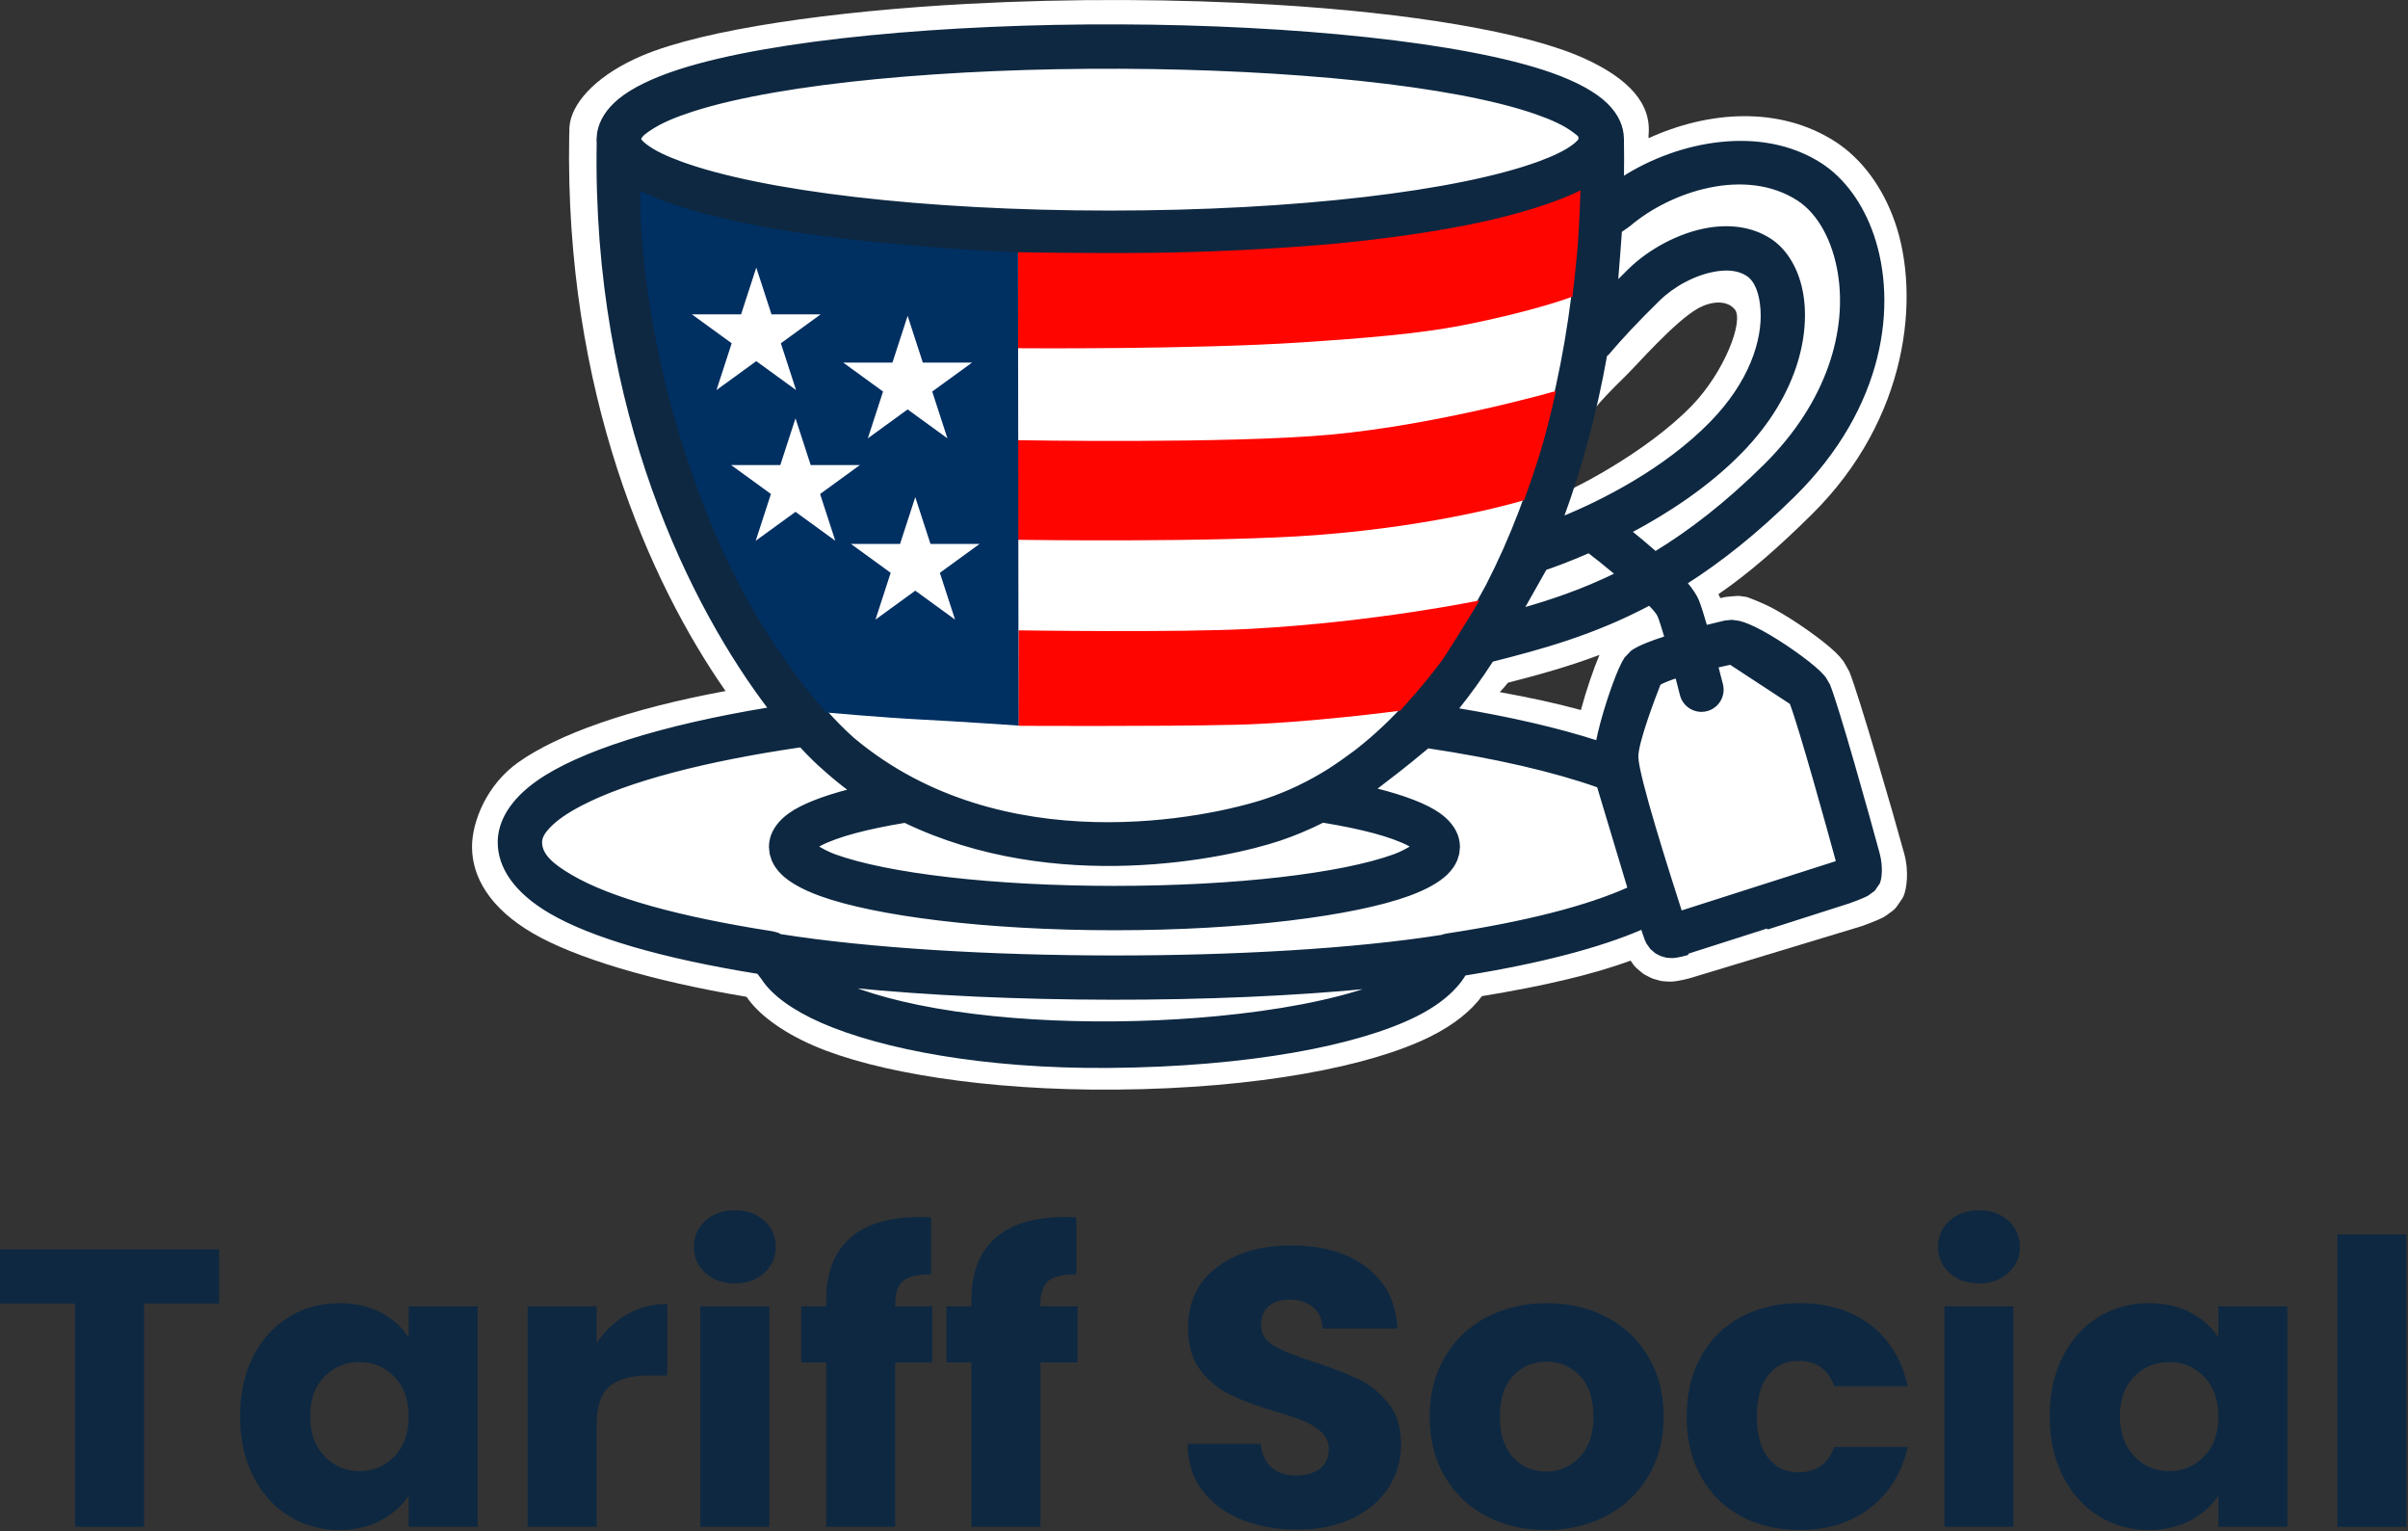 <svg xmlns="http://www.w3.org/2000/svg" xmlns:ns1="http://www.serif.com/" width="100%" height="100%" viewBox="0 0 1068 679" version="1.1" xml:space="preserve" style="fill-rule:evenodd;clip-rule:evenodd;stroke-linejoin:round;stroke-miterlimit:2;"><rect x="0" y="0" width="1068" height="679" fill="#333333" stroke="none"/><path d="M762.875,264.9c0.079,0.082 0.168,0.178 0.266,0.286c0.748,-0.178 1.435,-0.341 2.05,-0.488c0.37,-0.088 5.55,-0.56 6.223,-0.468l3.234,0.445c0.277,0.038 7.084,2.574 11.864,5.162c9.554,5.171 22.016,14.066 27.37,19.192c1.462,1.401 2.598,2.681 3.411,3.734c0.222,0.288 0.426,0.591 0.61,0.905c0,-0 2.2,3.818 2.357,4.207c4.25,10.556 19.862,64.252 24.324,80.685c2.265,8.343 0.913,15.919 -0.288,18.692c-0.221,0.513 -0.493,1.002 -0.81,1.462l-2.175,3.15c-0.547,0.793 -1.225,1.488 -2.004,2.056l-2.823,2.056c-0.283,0.205 -0.577,0.394 -0.883,0.563c-2.971,1.65 -9.54,3.98 -9.54,3.98c-0.024,0.009 -0.048,0.017 -0.072,0.025c-0.092,0.031 -0.184,0.061 -0.276,0.091c-0.042,0.013 -0.084,0.026 -0.126,0.039c-0,0 -61.265,18.556 -73.48,22.254c-1.224,0.371 -1.957,0.593 -2.087,0.632l-0.008,0.003c0,-0 -5.387,1.567 -8.942,1.673c-0.26,0.007 -0.52,0.003 -0.78,-0.013l-2.439,-0.15c-0.613,-0.038 -1.22,-0.141 -1.811,-0.309l-2.466,-0.7c-0.544,-0.155 -1.072,-0.363 -1.575,-0.622l-2.212,-1.138c-0.579,-0.297 -1.122,-0.66 -1.619,-1.081l-2.224,-1.885c-0.563,-0.477 -1.062,-1.025 -1.484,-1.63l-1.241,-1.778c-17.148,6.256 -38.501,11.23 -65.945,15.741c-4.674,6.324 -12.164,12.597 -22.835,17.907c-26.374,13.123 -76.197,23.005 -139.597,23.538c-57.421,0.483 -106.796,-7.733 -133.828,-19.44c-14.959,-6.478 -24.831,-14.326 -29.751,-21.493c-0.052,-0.076 -0.104,-0.152 -0.155,-0.228c-42.731,-7.096 -76.373,-17.49 -94.632,-28.079c-19.302,-11.195 -27.116,-25.114 -27.116,-38.39c-0,-11.113 6.403,-27.529 20.59,-37.546c17.422,-12.302 48.573,-23.545 91.855,-31.556c-33.387,-47.77 -71.45,-132.302 -69.344,-246.489c0.008,-0.449 0.033,-0.894 0.074,-1.325c-0.071,-1.362 0.014,-2.753 0.27,-4.153c1.891,-10.317 13.257,-21.847 32.143,-29.806c27.761,-11.698 84.722,-19.712 144.381,-22.917c22.49,-1.208 45.96,-1.776 69.365,-1.685c22.502,0.088 44.942,0.784 66.391,2.066c59.776,3.575 112.014,12.058 138.029,24.026c19.104,8.789 29.45,19.749 28.057,33.81c-0.046,0.457 0.022,0.905 0.04,1.341c25.999,-11.887 57.745,-14.636 82.894,1.62c11.235,7.262 20.884,19.717 26.44,35.877c11.179,32.51 6.051,86.847 -37.003,129.363c-14.79,14.605 -27.886,26.106 -41.379,35.326c0.267,0.508 0.505,0.997 0.712,1.462Zm-53.469,25.473c-14.103,5.304 -27.575,8.982 -40.587,12.317c-1.209,1.572 -2.431,2.926 -3.666,4.177c13.278,2.409 25.049,4.934 36.01,7.956c2.374,-8.843 5.708,-18.546 8.243,-24.45Zm-25.412,-67.929c13.436,-4.556 46.581,-22.29 66.099,-42.296c14.922,-15.294 23.367,-38.033 19.343,-42.933c-3.775,-4.598 -11.183,-3.489 -16.687,-0.276c-10.323,6.026 -26.598,24.723 -31.807,29.81c-14.053,13.726 -16.418,17.585 -19.373,23.256c-9.69,18.597 -17.575,32.439 -17.575,32.439Z" style="fill:#fff;"/><path d="M728.273,411.606c-18.645,8.081 -45.148,15.067 -78.625,20.447c-1.057,1.799 -2.367,3.568 -3.93,5.293c-4.046,4.577 -9.938,8.997 -17.755,12.905c-25.659,12.831 -74.175,22.232 -135.857,22.754c-55.897,0.472 -101.042,-8.381 -127.356,-19.833c-13.035,-5.672 -21.811,-12.3 -26.099,-18.575c-0.111,-0.163 -0.219,-0.325 -0.325,-0.488c-0.047,-0.073 -0.097,-0.148 -0.148,-0.225c-0.705,-0.849 -1.367,-1.709 -1.984,-2.581c-42.899,-6.921 -73.91,-16.123 -92.09,-26.718c-15.813,-9.216 -22.853,-20.212 -22.853,-31.142c-0,-9.116 5.389,-18.47 16.97,-26.688c18.577,-13.182 55.112,-24.789 102.946,-32.634c-33.724,-44.34 -78.076,-130.799 -76.022,-250.706c-0.046,-0.522 -0.069,-1.043 -0.069,-1.563l0.13,-1.385l0.006,-0.274c0.01,-0.498 0.061,-0.994 0.151,-1.484c0.005,-0.03 0.011,-0.061 0.016,-0.091c0.943,-5.01 3.919,-9.956 9.315,-14.389c5.793,-4.757 14.878,-9.21 26.714,-13.019c41.242,-13.271 118.666,-20.195 195.395,-19.897c76.506,0.298 152.285,7.801 190.88,21.314c11.387,3.987 19.828,8.672 24.858,13.583c4.918,4.801 7.174,10.077 7.216,15.46c0.096,5.754 0.097,11.473 0.006,17.154c24.61,-15.824 61.37,-23.128 87.841,-6.018c9.826,6.351 18.133,17.34 22.993,31.474c10.423,30.311 5.219,75.853 -34.924,115.494c-16.804,16.594 -32.677,29.073 -47.779,38.697c2.529,3.062 4.348,5.827 5.183,7.939c0.938,2.372 2.237,6.529 3.606,11.231c3.346,-0.822 6.261,-1.504 8.345,-2.003l3.065,-0.312l3.234,0.444c2.449,0.586 5.994,2.065 9.957,4.21c8.902,4.819 20.537,13.073 25.526,17.849c1.092,1.046 1.948,1.995 2.555,2.782l1.803,3.079c4.199,10.43 17.595,58.494 22.004,74.732c1.582,5.825 0.956,11.116 0.118,13.052l-2.175,3.15l-2.823,2.056c-2.548,1.415 -8.196,3.379 -8.196,3.379c-0.048,0.016 -0.096,0.032 -0.145,0.047c0,0 -71.635,22.908 -71.582,22.892c-0,-0 -4.038,1.227 -6.709,1.307l-2.438,-0.151l-2.466,-0.7l-2.212,-1.137l-2.224,-1.885l-1.701,-2.436c-0.443,-0.834 -0.961,-2.086 -1.642,-4.199c-0.218,-0.675 -0.453,-1.407 -0.704,-2.191Zm-373.165,-80.755c-42.573,6.22 -76.732,15.153 -97.445,25.937c-6.187,3.221 -11.063,6.528 -14.33,10.056c-2.018,2.18 -3.412,4.28 -3.412,6.599c-0,5.729 5.297,10.181 13.585,15.011c17.406,10.145 47.57,18.493 89.298,24.993l2.285,0.64l0.961,0.559c79.019,12.527 215.357,12.684 293.455,0.35c0.673,-0.275 1.382,-0.472 2.115,-0.584c34.995,-5.336 62.304,-12.269 80.734,-20.591l-13.57,-45.142c-19.654,-6.962 -45.399,-12.877 -75.452,-17.4c-3.366,2.841 -10.386,8.661 -18.522,14.812c-1.631,1.304 -3.277,2.572 -4.937,3.804c12.987,3.219 22.721,7.011 28.31,10.949c6.369,4.487 8.842,9.802 8.842,14.667l-0.302,2.957l-0.842,2.738c-0.871,2.109 -2.295,4.247 -4.409,6.281c-3.322,3.196 -8.899,6.442 -16.602,9.25c-24.482,8.924 -73.783,15.221 -130.587,15.221c-56.805,-0 -106.106,-6.297 -130.588,-15.221c-7.702,-2.808 -13.28,-6.054 -16.601,-9.25c-2.115,-2.034 -3.539,-4.172 -4.409,-6.281l-0.842,-2.738l-0.303,-2.957c0,-4.87 2.48,-10.192 8.866,-14.683c5.322,-3.743 14.389,-7.353 26.436,-10.464c-3.755,-2.826 -7.392,-5.777 -11.02,-9.026c-3.133,-2.693 -6.751,-6.195 -10.714,-10.487Zm291.191,-16.421c23.88,3.974 44.855,8.852 62.044,14.397c1.977,-10.195 6.898,-25.055 10.142,-32.31c0.949,-2.124 1.816,-3.721 2.439,-4.651l2.884,-3.019c3.089,-2.161 8.692,-4.324 14.908,-6.284c-1.139,-3.893 -2.206,-7.277 -3.001,-9.288c-0.569,-1.44 -2.157,-3.227 -4.183,-5.278c-25.09,13.263 -48.063,19.422 -69.733,24.931c-4.909,7.602 -10.082,14.78 -15.5,21.502Zm-45.191,18.715c16.989,-13.11 32.286,-30.477 45.531,-51.16c1.319,-2.061 2.618,-4.154 3.897,-6.28c2.545,-4.385 5.77,-10.297 8.962,-16.087c21.411,-41.506 35.542,-92.945 40.081,-149.409c0.139,-1.816 0.267,-3.518 0.38,-5.056c0.164,-2.353 0.312,-4.715 0.443,-7.084c-0.041,-0.699 -0.005,-1.402 0.111,-2.096c0.196,-3.838 0.348,-7.696 0.455,-11.574c-3.487,1.806 -7.505,3.557 -12.036,5.215c-36.874,13.497 -111.142,22.923 -196.701,22.923c-85.558,-0 -159.826,-9.426 -196.701,-22.923c-4.338,-1.588 -8.207,-3.26 -11.588,-4.985c3.399,114.615 50.517,194.238 80.697,228.995c0.359,0.301 0.698,0.632 1.015,0.992c4.369,4.971 8.554,9.166 12.753,12.917c0.08,0.068 0.161,0.135 0.241,0.202c65.892,55.084 157.793,35.298 183.045,26.832c9.631,-3.229 18.903,-7.694 27.772,-13.278c3.946,-2.545 7.892,-5.342 11.643,-8.144Zm-14.368,31.112c-6.224,3.149 -12.6,5.828 -19.111,8.011c-23.521,7.886 -99.602,24.183 -166.323,-7.934c-16.723,2.774 -29.791,6.176 -37.539,10.205c-0.457,0.237 -0.941,0.532 -1.408,0.838c2.014,1.201 4.93,2.798 7.73,3.818c23.275,8.485 70.19,14.093 124.194,14.093c54.004,-0 100.918,-5.608 124.193,-14.093c2.801,-1.02 5.717,-2.617 7.731,-3.818c-0.46,-0.302 -0.936,-0.592 -1.386,-0.827c-7.722,-4.022 -20.75,-7.42 -37.425,-10.193c-0.242,-0.04 -0.458,-0.073 -0.656,-0.1Zm75.84,-72.546c0.361,-0.314 0.555,-0.537 0.571,-0.554c0.151,-0.156 0.294,-0.311 0.429,-0.467l-0.831,0.756c-0.056,0.088 -0.112,0.176 -0.169,0.265Zm2.954,-4.624l-1.47,3.003c0.762,-1.02 1.216,-2.036 1.47,-3.003Zm27.488,-57.599c17.226,-7.119 45.189,-20.938 65.925,-42.191c17.106,-17.534 23.289,-36.062 22.376,-50.031c-0.462,-7.067 -2.489,-12.844 -6.42,-15.385c-4.001,-2.586 -8.987,-2.83 -14.023,-2.004c-9.287,1.525 -18.813,6.843 -25.099,12.983c-9.533,9.31 -16.919,17.249 -22.668,24.047l-0.829,0.68c-4.543,25.5 -11.048,49.628 -19.262,71.901Zm-29.899,61.369l0.12,-0.148c0.609,-0.922 1.395,-2.179 2.306,-3.679c0.008,-0.031 0.015,-0.062 0.023,-0.093l-0.023,0.018c-0.647,1.06 -1.299,2.112 -1.955,3.156c-0.032,0.056 -0.063,0.112 -0.096,0.169c-0.017,0.031 -0.05,0.076 -0.095,0.134c-0.093,0.148 -0.186,0.295 -0.28,0.443Zm80.43,9.341c-2.927,0.945 -5.537,1.952 -7.491,3.004c-1.859,4.718 -10.163,26.192 -9.919,32.564c0.343,8.954 13.52,50.3 19.39,68.537l68.605,-21.939l0.684,-0.27c-4.429,-16.268 -16.161,-58.548 -20.54,-70.309l-26.804,-17.551c-1.656,0.374 -3.661,0.81 -5.865,1.301c1.072,4.055 1.857,7.123 2.078,8.016c1.236,5.002 -1.822,10.066 -6.823,11.302c-5.002,1.236 -10.066,-1.822 -11.302,-6.823c-0.213,-0.86 -0.976,-3.874 -2.013,-7.832Zm-25.393,-188.243c-0.311,4.039 -0.67,8.581 -1.026,13.106c1.784,-1.8 3.65,-3.652 5.602,-5.558c8.784,-8.579 22.142,-15.919 35.12,-18.049c9.809,-1.611 19.388,-0.291 27.182,4.747c6.122,3.957 11.159,11.12 13.534,20.751c4.528,18.367 -0.561,47.04 -26.262,73.383c-14.782,15.15 -32.894,26.882 -48.966,35.4c3.367,2.72 7.182,5.896 10.897,9.17c15.213,-9.272 31.257,-21.572 48.314,-38.415c28.884,-28.524 37.018,-60.41 33.13,-85.005c-2.358,-14.92 -9.018,-27.054 -18.216,-32.999c-23.166,-14.974 -56.321,-4.309 -74.705,11.266c-0.412,0.349 -2.225,1.612 -3.909,2.771c-0.074,1.101 -0.164,2.368 -0.267,3.764c-0.132,1.895 -0.275,3.784 -0.428,5.668Zm-13.515,132.797c-8.627,3.77 -15.486,6.251 -19.151,7.496c-1.5,2.683 -5.616,10.03 -10.002,17.719c13.133,-3.753 26.833,-8.426 41.276,-15.487c-4.917,-4.139 -9.486,-7.73 -12.123,-9.728Zm-4.197,-184.461c-0.596,-0.694 -1.54,-1.317 -2.526,-2.075c-3.804,-2.925 -9.408,-5.516 -16.409,-7.968c-37.354,-13.078 -110.737,-19.977 -184.783,-20.264c-74.442,-0.29 -149.59,6.123 -189.602,18.999c-7.723,2.485 -14.026,5.158 -18.527,8.161c-2.27,1.514 -4.161,2.756 -4.744,4.438l-0.004,0.191c0.157,0.24 0.413,0.615 0.625,0.85c0.54,0.597 1.2,1.178 1.958,1.76c3.557,2.735 8.831,5.253 15.512,7.698c35.663,13.054 107.536,21.786 190.283,21.786c82.748,-0 154.621,-8.732 190.284,-21.786c6.68,-2.445 11.954,-4.963 15.512,-7.698c0.758,-0.582 1.418,-1.163 1.958,-1.76c0.23,-0.255 0.511,-0.673 0.662,-0.907c-0.104,-0.476 -0.17,-0.952 -0.199,-1.425Zm-323.737,377.079c6.878,2.719 14.647,5.055 23.075,7.051c39.621,9.379 93.337,11.057 139.984,6.618c26.621,-2.533 50.924,-7.024 68.824,-13.343c-69.084,6.875 -162.411,6.751 -231.883,-0.326Zm274.903,-17.391c-0.637,-1.497 -1.33,-2.234 -1.788,-2.613c0.103,0.106 0.203,0.215 0.301,0.326c0.25,0.283 0.48,0.578 0.691,0.884l0.102,0.113l0.078,0.159c0.232,0.364 0.438,0.742 0.616,1.131Z" style="fill:#0e2841;;stroke:#0e2841;stroke-width:1"/><g><path d="M690.108,173.361c0,-0 -2.81,12.905 -6.248,24.764c-2.502,8.632 -7.851,23.64 -7.851,23.64c-0,0 -36.155,11.221 -92.072,15.479c-44.795,3.411 -132.432,2.098 -132.432,2.098l-0,-44.169c-0,0 94.007,1.677 138.77,-2.477c48.273,-4.479 99.833,-19.335 99.833,-19.335Z" style="fill:#ff0500;"/><path d="M700.976,84.407c-0,-0 -0.515,15.618 -1.205,24.34c-0.677,8.553 -2.357,22.789 -2.357,22.789c0,-0 -16.824,6.466 -49.231,12.788c-18.618,3.633 -43.476,5.672 -70.149,7.443c-49.246,3.268 -126.529,2.631 -126.529,2.631l-0.017,-42.568c0,-0 30.206,0.585 59.329,0.271c24.43,-0.264 52.073,-1.654 73.617,-3.397c21.349,-1.726 45.296,-4.833 65.372,-8.753c35.126,-6.859 51.17,-15.544 51.17,-15.544Z" style="fill:#ff0500;"/><path d="M656.19,266.214c-0,0 -6.674,11.139 -14.542,23.484c-6.071,9.528 -20.637,25.411 -20.637,25.411c0,-0 -41.272,5.487 -72.73,6.24c-34.401,0.823 -96.606,0.455 -96.606,0.455l0.086,-42.321c0,0 70.674,1.07 102.64,-0.651c55.601,-2.994 101.789,-12.618 101.789,-12.618Z" style="fill:#ff0500;"/><path d="M451.503,111.827l0.249,209.89c0,-0 -24.988,-1.751 -44.123,-2.731c-15.731,-0.806 -41.152,-3.066 -41.152,-3.066c0,-0 -15.205,-16.224 -31.397,-43.639c-9.169,-15.525 -18.368,-34.852 -26.01,-56.323c-4.111,-11.554 -7.625,-22.121 -10.506,-32.59c-16.108,-58.54 -14.594,-98.757 -14.594,-98.757c-0,0 23.408,13.412 88.508,20.98c45.972,5.344 79.025,6.236 79.025,6.236Z" style="fill:#002f62;"/><clipPath id="_clip1"><path d="M451.503,111.827l0.249,209.89c0,-0 -24.988,-1.751 -44.123,-2.731c-15.731,-0.806 -41.152,-3.066 -41.152,-3.066c0,-0 -15.205,-16.224 -31.397,-43.639c-9.169,-15.525 -18.368,-34.852 -26.01,-56.323c-4.111,-11.554 -7.625,-22.121 -10.506,-32.59c-16.108,-58.54 -14.594,-98.757 -14.594,-98.757c-0,0 23.408,13.412 88.508,20.98c45.972,5.344 79.025,6.236 79.025,6.236Z"/></clipPath><g clip-path="url(#_clip1)"><path d="M335.423,118.637l6.741,20.745l21.813,0l-17.647,12.821l6.74,20.746l-17.647,-12.822l-17.647,12.822l6.741,-20.746l-17.647,-12.821l21.813,0l6.74,-20.745Zm67.131,21.402l6.741,20.745l21.813,-0l-17.647,12.821l6.74,20.745l-17.647,-12.821l-17.647,12.821l6.741,-20.745l-17.647,-12.821l21.813,-0l6.74,-20.745Zm3.388,80.372l6.74,20.745l21.813,0l-17.647,12.821l6.74,20.746l-17.646,-12.822l-17.647,12.822l6.74,-20.746l-17.647,-12.821l21.813,0l6.741,-20.745Zm-53.12,-34.951l6.741,20.745l21.812,-0l-17.647,12.821l6.741,20.745l-17.647,-12.821l-17.647,12.821l6.741,-20.745l-17.647,-12.821l21.812,-0l6.741,-20.745Z" style="fill:#fff;"/></g></g><g id="FULL-COLOUR-VERTICAL" ns1:id="FULL COLOUR VERTICAL"><g><path d="M97.155,553.969l-0,24.006l-33.28,0l0,99.003l-30.596,0l0,-99.003l-33.279,0l0,-24.006l97.155,0Z" style="fill:#0E2841;fill-rule:nonzero;"/><path d="M106.458,627.915c0,-10.047 1.939,-18.866 5.815,-26.459c3.877,-7.594 9.155,-13.435 15.835,-17.523c6.68,-4.089 14.135,-6.133 22.365,-6.133c7.038,-0 13.211,1.402 18.519,4.205c5.308,2.804 9.393,6.484 12.256,11.04l-0,-13.843l30.595,-0l0,97.776l-30.595,0l-0,-13.843c-2.982,4.556 -7.127,8.236 -12.435,11.04c-5.308,2.803 -11.481,4.205 -18.519,4.205c-8.111,0 -15.506,-2.073 -22.186,-6.22c-6.68,-4.148 -11.958,-10.047 -15.835,-17.698c-3.876,-7.652 -5.815,-16.501 -5.815,-26.547Zm74.79,0.175c-0,-7.476 -2.117,-13.376 -6.352,-17.698c-4.234,-4.322 -9.393,-6.483 -15.477,-6.483c-6.083,-0 -11.242,2.132 -15.476,6.395c-4.235,4.264 -6.352,10.134 -6.352,17.611c-0,7.476 2.117,13.405 6.352,17.785c4.234,4.381 9.393,6.571 15.476,6.571c6.084,0 11.243,-2.161 15.477,-6.483c4.235,-4.322 6.352,-10.222 6.352,-17.698Z" style="fill:#0E2841;fill-rule:nonzero;"/><path d="M264.625,595.498c3.579,-5.374 8.052,-9.608 13.42,-12.704c5.367,-3.096 11.331,-4.644 17.892,-4.644l-0,31.716l-8.41,0c-7.634,0 -13.359,1.607 -17.176,4.819c-3.817,3.213 -5.726,8.849 -5.726,16.91l0,45.383l-30.595,0l-0,-97.776l30.595,-0l0,16.296Z" style="fill:#0E2841;fill-rule:nonzero;"/><path d="M325.996,569.039c-5.368,-0 -9.752,-1.548 -13.151,-4.644c-3.4,-3.096 -5.099,-6.921 -5.099,-11.477c-0,-4.673 1.699,-8.557 5.099,-11.653c3.399,-3.096 7.783,-4.643 13.151,-4.643c5.248,-0 9.572,1.547 12.971,4.643c3.4,3.096 5.1,6.98 5.1,11.653c-0,4.556 -1.7,8.381 -5.1,11.477c-3.399,3.096 -7.723,4.644 -12.971,4.644Zm15.208,10.163l-0,97.776l-30.596,0l0,-97.776l30.596,-0Z" style="fill:#0E2841;fill-rule:nonzero;"/><path d="M413.488,604.084l-16.46,-0l-0,72.894l-30.596,0l-0,-72.894l-11.093,-0l-0,-24.882l11.093,-0l-0,-2.804c-0,-12.032 3.519,-21.173 10.556,-27.423c7.038,-6.25 17.356,-9.375 30.954,-9.375c2.266,0 3.936,0.059 5.01,0.176l-0,25.232c-5.845,0 -9.96,0.968 -12.346,2.903c-2.386,1.934 -3.578,5.406 -3.578,10.415l-0,0.876l16.46,-0l0,24.882Z" style="fill:#0E2841;fill-rule:nonzero;"/><path d="M477.9,604.084l-16.461,-0l0,72.894l-30.595,0l-0,-72.894l-11.093,-0l-0,-24.882l11.093,-0l-0,-2.804c-0,-12.032 3.519,-21.173 10.556,-27.423c7.038,-6.25 17.356,-9.375 30.954,-9.375c2.266,0 3.936,0.059 5.009,0.176l0,25.232c-5.844,0 -9.96,0.968 -12.345,2.903c-2.386,1.934 -3.579,5.406 -3.579,10.415l0,0.876l16.461,-0l0,24.882Z" style="fill:#0E2841;fill-rule:nonzero;"/><path d="M575.505,678.205c-9.202,-0 -17.448,-1.46 -24.739,-4.381c-7.289,-2.92 -13.115,-7.243 -17.478,-12.967c-4.361,-5.724 -6.542,-12.616 -6.542,-20.676l32.385,-0c0.477,4.556 2.087,8.031 4.831,10.426c2.743,2.394 6.322,3.592 10.735,3.592c4.533,-0 8.111,-1.022 10.735,-3.067c2.624,-2.044 3.937,-4.877 3.937,-8.498c-0,-3.037 -1.044,-5.549 -3.132,-7.535c-2.087,-1.986 -4.652,-3.621 -7.693,-4.906c-3.042,-1.285 -7.366,-2.746 -12.972,-4.381c-8.111,-2.453 -14.731,-4.906 -19.86,-7.359c-5.129,-2.454 -9.543,-6.075 -13.241,-10.865c-3.697,-4.789 -5.546,-11.039 -5.546,-18.749c-0,-11.448 4.234,-20.414 12.703,-26.897c8.469,-6.483 19.503,-9.725 33.101,-9.725c13.836,-0 24.989,3.242 33.458,9.725c8.469,6.483 13.002,15.507 13.598,27.072l-33.279,0c-0,-3.971 -1.381,-7.096 -4.143,-9.374c-2.761,-2.278 -6.303,-3.417 -10.627,-3.417c-3.722,-0 -6.723,0.964 -9.004,2.891c-2.282,1.928 -3.422,4.702 -3.422,8.323c-0,3.972 1.908,7.068 5.725,9.287c3.817,2.22 9.781,4.615 17.892,7.185c8.111,2.687 14.702,5.257 19.771,7.71c5.07,2.453 9.453,6.016 13.151,10.689c3.698,4.672 5.547,10.688 5.547,18.048c-0,7.009 -1.823,13.376 -5.469,19.1c-3.643,5.724 -8.931,10.28 -15.862,13.667c-6.932,3.388 -15.118,5.082 -24.56,5.082Z" style="fill:#0E2841;fill-rule:nonzero;"/><path d="M685.629,678.38c-9.782,0 -18.579,-2.044 -26.391,-6.133c-7.813,-4.088 -13.956,-9.929 -18.429,-17.523c-4.473,-7.593 -6.71,-16.471 -6.71,-26.634c0,-10.046 2.266,-18.895 6.799,-26.547c4.533,-7.651 10.735,-13.522 18.608,-17.61c7.872,-4.089 16.699,-6.133 26.48,-6.133c9.781,-0 18.608,2.044 26.481,6.133c7.872,4.088 14.075,9.959 18.608,17.61c4.532,7.652 6.799,16.501 6.799,26.547c-0,10.046 -2.296,18.895 -6.889,26.547c-4.592,7.651 -10.854,13.522 -18.787,17.61c-7.932,4.089 -16.788,6.133 -26.569,6.133Zm-0,-25.933c5.844,-0 10.824,-2.103 14.939,-6.309c4.116,-4.205 6.173,-10.221 6.173,-18.048c0,-7.827 -1.998,-13.843 -5.994,-18.048c-3.996,-4.206 -8.916,-6.309 -14.761,-6.309c-5.964,0 -10.914,2.074 -14.85,6.221c-3.936,4.147 -5.905,10.192 -5.905,18.136c0,7.827 1.939,13.843 5.815,18.048c3.877,4.206 8.738,6.309 14.583,6.309Z" style="fill:#0E2841;fill-rule:nonzero;"/><path d="M748.072,628.09c0,-10.163 2.117,-19.041 6.352,-26.634c4.234,-7.594 10.139,-13.435 17.713,-17.523c7.575,-4.089 16.252,-6.133 26.033,-6.133c12.525,-0 22.992,3.212 31.401,9.637c8.409,6.425 13.926,15.479 16.55,27.161l-32.563,-0c-2.744,-7.477 -8.052,-11.215 -15.924,-11.215c-5.607,0 -10.08,2.132 -13.42,6.396c-3.339,4.264 -5.009,10.367 -5.009,18.311c-0,7.944 1.67,14.047 5.009,18.311c3.34,4.264 7.813,6.396 13.42,6.396c7.872,-0 13.18,-3.738 15.924,-11.215l32.563,0c-2.624,11.449 -8.17,20.444 -16.639,26.985c-8.469,6.542 -18.906,9.813 -31.312,9.813c-9.781,0 -18.458,-2.044 -26.033,-6.133c-7.574,-4.088 -13.479,-9.929 -17.713,-17.523c-4.235,-7.593 -6.352,-16.471 -6.352,-26.634Z" style="fill:#0E2841;fill-rule:nonzero;"/><path d="M877.791,569.039c-5.368,-0 -9.752,-1.548 -13.151,-4.644c-3.4,-3.096 -5.099,-6.921 -5.099,-11.477c-0,-4.673 1.699,-8.557 5.099,-11.653c3.399,-3.096 7.783,-4.643 13.151,-4.643c5.248,-0 9.572,1.547 12.971,4.643c3.4,3.096 5.1,6.98 5.1,11.653c-0,4.556 -1.7,8.381 -5.1,11.477c-3.399,3.096 -7.723,4.644 -12.971,4.644Zm15.208,10.163l-0,97.776l-30.596,0l0,-97.776l30.596,-0Z" style="fill:#0E2841;fill-rule:nonzero;"/><path d="M909.102,627.915c-0,-10.047 1.938,-18.866 5.815,-26.459c3.876,-7.594 9.155,-13.435 15.834,-17.523c6.68,-4.089 14.135,-6.133 22.366,-6.133c7.037,-0 13.21,1.402 18.518,4.205c5.308,2.804 9.393,6.484 12.256,11.04l0,-13.843l30.596,-0l-0,97.776l-30.596,0l0,-13.843c-2.982,4.556 -7.127,8.236 -12.435,11.04c-5.308,2.803 -11.481,4.205 -18.518,4.205c-8.111,0 -15.507,-2.073 -22.187,-6.22c-6.679,-4.148 -11.958,-10.047 -15.834,-17.698c-3.877,-7.652 -5.815,-16.501 -5.815,-26.547Zm74.789,0.175c0,-7.476 -2.117,-13.376 -6.352,-17.698c-4.234,-4.322 -9.393,-6.483 -15.476,-6.483c-6.084,-0 -11.243,2.132 -15.477,6.395c-4.234,4.264 -6.352,10.134 -6.352,17.611c0,7.476 2.118,13.405 6.352,17.785c4.234,4.381 9.393,6.571 15.477,6.571c6.083,0 11.242,-2.161 15.476,-6.483c4.235,-4.322 6.352,-10.222 6.352,-17.698Z" style="fill:#0E2841;fill-rule:nonzero;"/><rect x="1036.67" y="547.31" width="30.596" height="129.668" style="fill:#0E2841;fill-rule:nonzero;"/></g></g></svg>